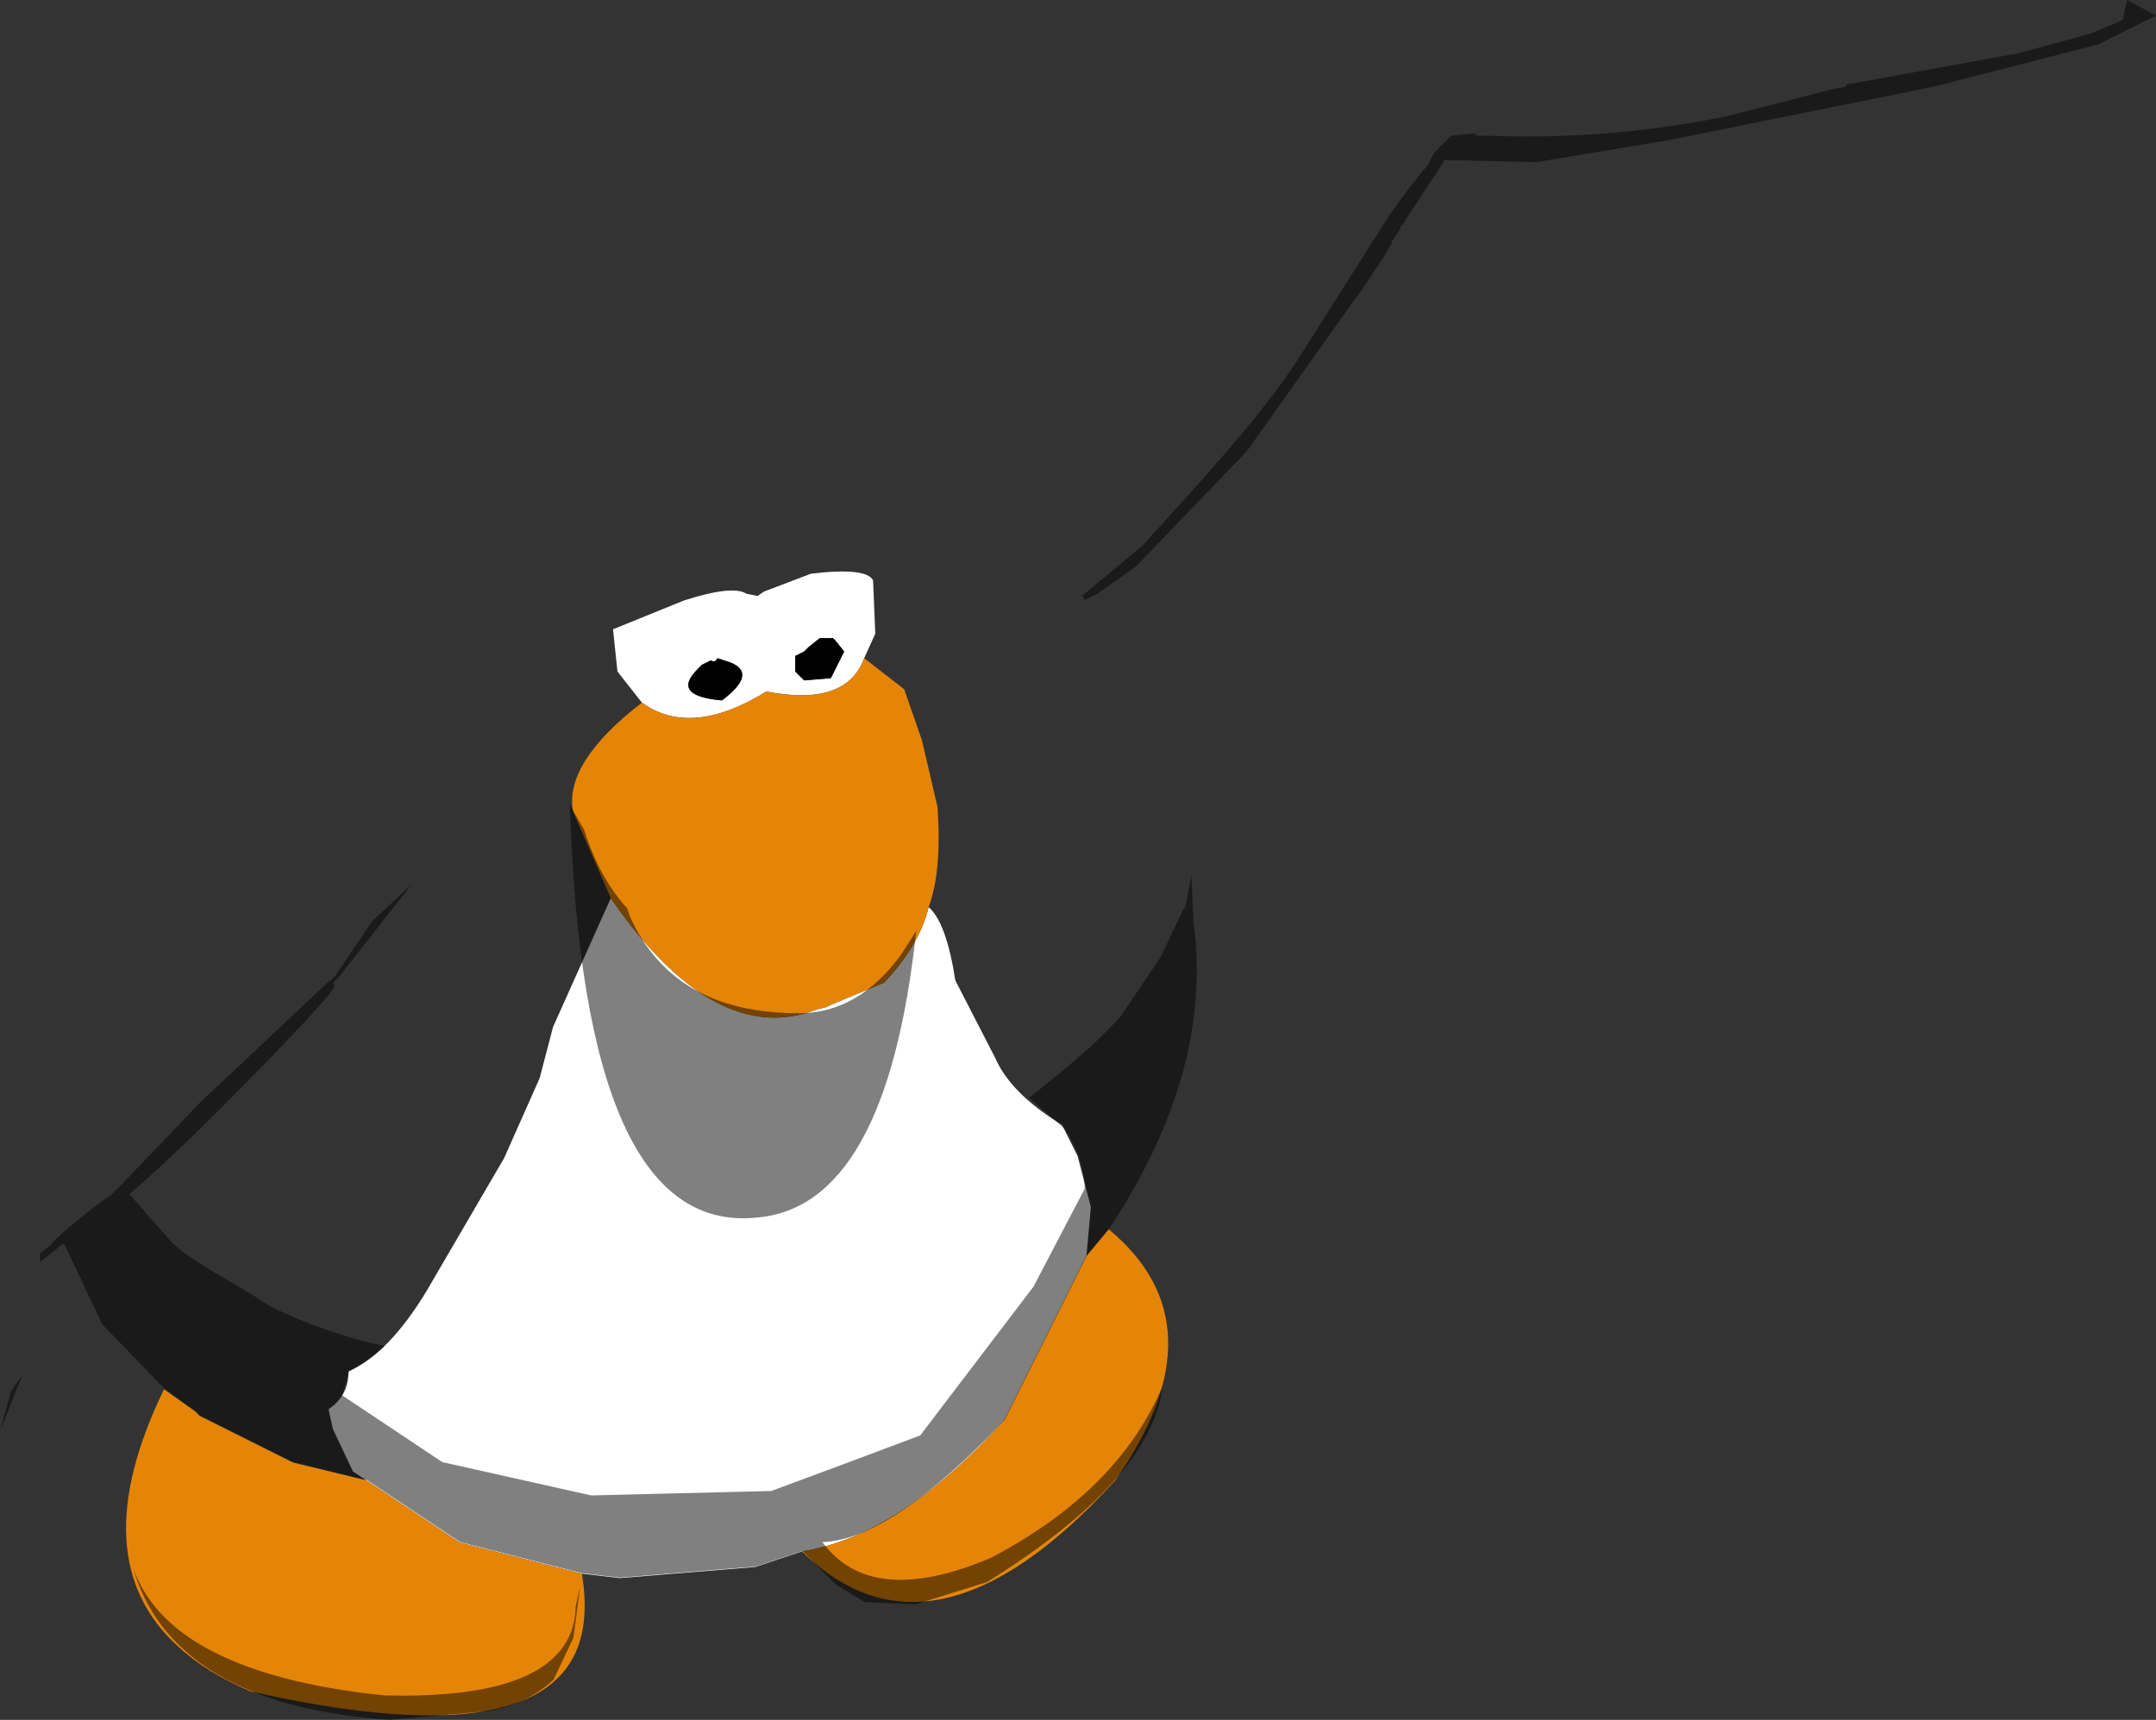 <?xml version="1.0" encoding="UTF-8" standalone="no"?>
<svg xmlns:ffdec="https://www.free-decompiler.com/flash" xmlns:xlink="http://www.w3.org/1999/xlink" ffdec:objectType="shape" height="193.5px" width="242.5px" xmlns="http://www.w3.org/2000/svg">
  <rect width="100%" height="100%" fill="#333333" stroke="none"/>
  <g transform="matrix(1.0, 0.0, 0.0, 1.0, 70.2, 93.3)">
    <path d="M2.0 -14.25 L-0.75 -17.75 -1.25 -22.5 6.75 -25.75 Q12.25 -27.5 13.75 -26.5 L15.0 -26.25 15.75 -26.75 21.0 -28.75 Q27.25 -29.5 28.0 -28.0 L28.25 -22.0 27.0 -19.25 Q25.0 -13.75 16.0 -15.5 7.5 -10.25 2.0 -14.25 M34.25 8.75 Q36.25 10.5 37.25 17.0 L41.75 25.75 Q43.5 29.75 49.25 33.25 L51.0 36.75 52.5 42.5 52.0 48.0 42.75 66.5 Q31.0 79.5 20.0 81.25 L14.75 83.0 -0.5 84.25 -4.75 83.75 -18.5 80.25 -29.0 73.25 -30.5 72.25 -32.75 67.5 -33.25 65.25 Q-31.0 63.75 -31.0 61.0 -26.5 59.0 -22.25 52.0 L-13.5 37.0 -9.5 28.0 -8.0 22.25 -1.5 7.75 Q10.25 24.75 21.75 20.25 L22.75 20.0 23.25 19.75 29.25 17.25 Q33.25 13.0 34.25 8.75 M12.0 -18.75 L10.5 -19.25 Q10.25 -18.7 9.75 -19.0 L8.75 -18.5 8.25 -18.0 Q5.25 -15.0 11.0 -14.5 15.0 -17.5 12.0 -18.75 M19.25 -19.5 L19.25 -17.75 20.25 -16.75 23.25 -17.0 24.75 -20.0 23.75 -21.25 23.5 -21.5 22.0 -21.5 20.75 -20.5 20.25 -20.0 19.25 -19.5" fill="#ffffff" fill-rule="evenodd" stroke="none"/>
    <path d="M27.0 -19.25 L31.5 -15.75 33.5 -10.0 35.25 -2.5 Q35.75 4.75 34.25 8.75 33.25 13.0 29.25 17.25 L23.25 19.75 22.75 20.0 21.75 20.25 Q10.25 24.75 -1.5 7.75 L-5.75 -2.0 Q-6.75 -7.5 2.0 -14.25 7.5 -10.25 16.0 -15.5 25.0 -13.75 27.0 -19.25 M52.0 48.0 L54.5 45.0 Q67.5 55.75 55.25 73.25 34.75 95.75 20.0 81.25 31.0 79.5 42.75 66.5 L52.0 48.0 M-4.75 83.75 Q-3.95 88.6 -5.2 92.0 -9.85 104.25 -42.0 97.0 -46.95 94.9 -50.1 92.0 -61.05 82.15 -51.75 63.0 L-48.25 65.5 -47.75 66.0 -37.25 71.25 -29.0 73.25 -18.5 80.25 -4.75 83.75" fill="#e58508" fill-rule="evenodd" stroke="none"/>
    <path d="M19.25 -19.5 L20.25 -20.0 20.75 -20.5 22.0 -21.5 23.5 -21.5 23.75 -21.25 24.75 -20.0 23.25 -17.0 20.25 -16.75 19.25 -17.75 19.25 -19.5 M12.0 -18.75 Q15.0 -17.5 11.0 -14.5 5.25 -15.0 8.25 -18.0 L8.75 -18.5 9.75 -19.0 Q10.25 -18.7 10.5 -19.25 L12.0 -18.75" fill="#000000" fill-rule="evenodd" stroke="none"/>
    <path d="M58.35 -31.95 L62.95 -37.05 Q72.4 -47.45 75.9 -53.05 L85.95 -68.9 Q88.55 -72.65 90.4 -74.7 L91.05 -76.05 93.05 -78.05 96.05 -78.3 95.65 -78.05 98.25 -78.0 Q111.1 -77.6 123.95 -80.2 L135.65 -83.2 137.4 -83.55 137.55 -83.8 156.8 -87.3 165.05 -89.55 168.55 -91.05 169.05 -93.3 172.3 -91.55 165.8 -88.3 147.3 -83.55 117.55 -77.55 102.55 -75.05 92.3 -75.3 88.05 -68.8 87.8 -68.3 87.3 -67.8 87.3 -67.55 86.3 -66.05 86.3 -65.8 85.8 -65.05 85.55 -64.55 82.55 -60.05 82.3 -59.8 70.05 -42.55 57.55 -29.55 53.3 -26.55 51.8 -25.8 51.55 -26.3 58.35 -31.95 M63.8 5.15 L64.05 10.45 Q66.3 27.2 54.55 44.95 L52.05 47.95 42.8 66.45 Q30.05 79.95 22.3 80.2 27.8 87.7 41.3 81.95 55.55 74.45 60.55 62.7 59.3 73.2 40.8 84.7 L32.8 87.2 27.05 86.95 23.8 84.95 20.05 81.2 14.8 82.95 -0.45 84.2 -4.7 83.7 -18.45 80.2 -28.95 73.2 -37.2 71.2 -47.7 65.95 -48.2 65.45 -51.7 62.95 -58.7 55.7 -62.95 46.7 -63.2 46.7 -65.7 48.7 -65.7 47.7 -64.65 46.9 -64.6 46.9 Q-63.75 45.8 -61.3 43.85 -59.1 42.05 -57.75 41.2 L-56.65 40.1 -47.6 30.65 -33.2 17.1 -33.1 17.1 -32.45 16.45 -28.35 10.35 -23.95 6.25 -31.95 16.45 -32.7 17.2 -32.6 17.6 Q-32.6 18.5 -43.75 29.75 -51.05 37.15 -55.65 41.05 L-51.25 46.05 Q-49.95 47.7 -44.55 50.75 -41.7 52.4 -39.95 53.6 -33.7 56.7 -26.95 58.15 -28.6 59.65 -30.95 60.95 L-31.7 63.7 -20.45 71.2 -3.7 74.95 16.55 74.45 Q24.95 71.35 33.3 68.2 L46.05 51.45 51.8 40.45 Q51.8 37.2 49.55 33.7 L45.55 30.2 Q53.0 24.4 55.95 20.9 L60.3 14.45 63.05 8.7 63.1 9.45 63.1 8.9 63.65 6.05 63.8 5.15 M-55.2 83.2 Q-53.25 88.55 -47.3 91.95 -40.05 96.1 -26.95 97.45 -10.95 97.85 -6.85 91.95 -5.5 90.05 -5.45 87.45 L-4.95 85.2 -5.7 90.95 -7.95 95.7 Q-10.95 98.45 -15.2 99.2 L-26.45 100.2 Q-42.5 99.05 -49.9 91.95 -53.7 88.35 -55.2 83.2 M32.85 11.45 Q29.5 42.65 14.75 43.7 -4.6 45.5 -6.1 -2.75 L-5.15 -1.05 -4.5 0.05 Q-2.8 5.45 0.35 8.9 L0.65 9.8 Q1.9 12.6 3.7 14.6 9.05 20.7 19.65 20.7 26.35 20.7 31.15 14.1 L32.85 11.45 M-70.2 67.7 L-68.95 63.2 -67.7 61.45 -70.2 67.7" fill="#000000" fill-opacity="0.498" fill-rule="evenodd" stroke="none"/>
  </g>
</svg>
